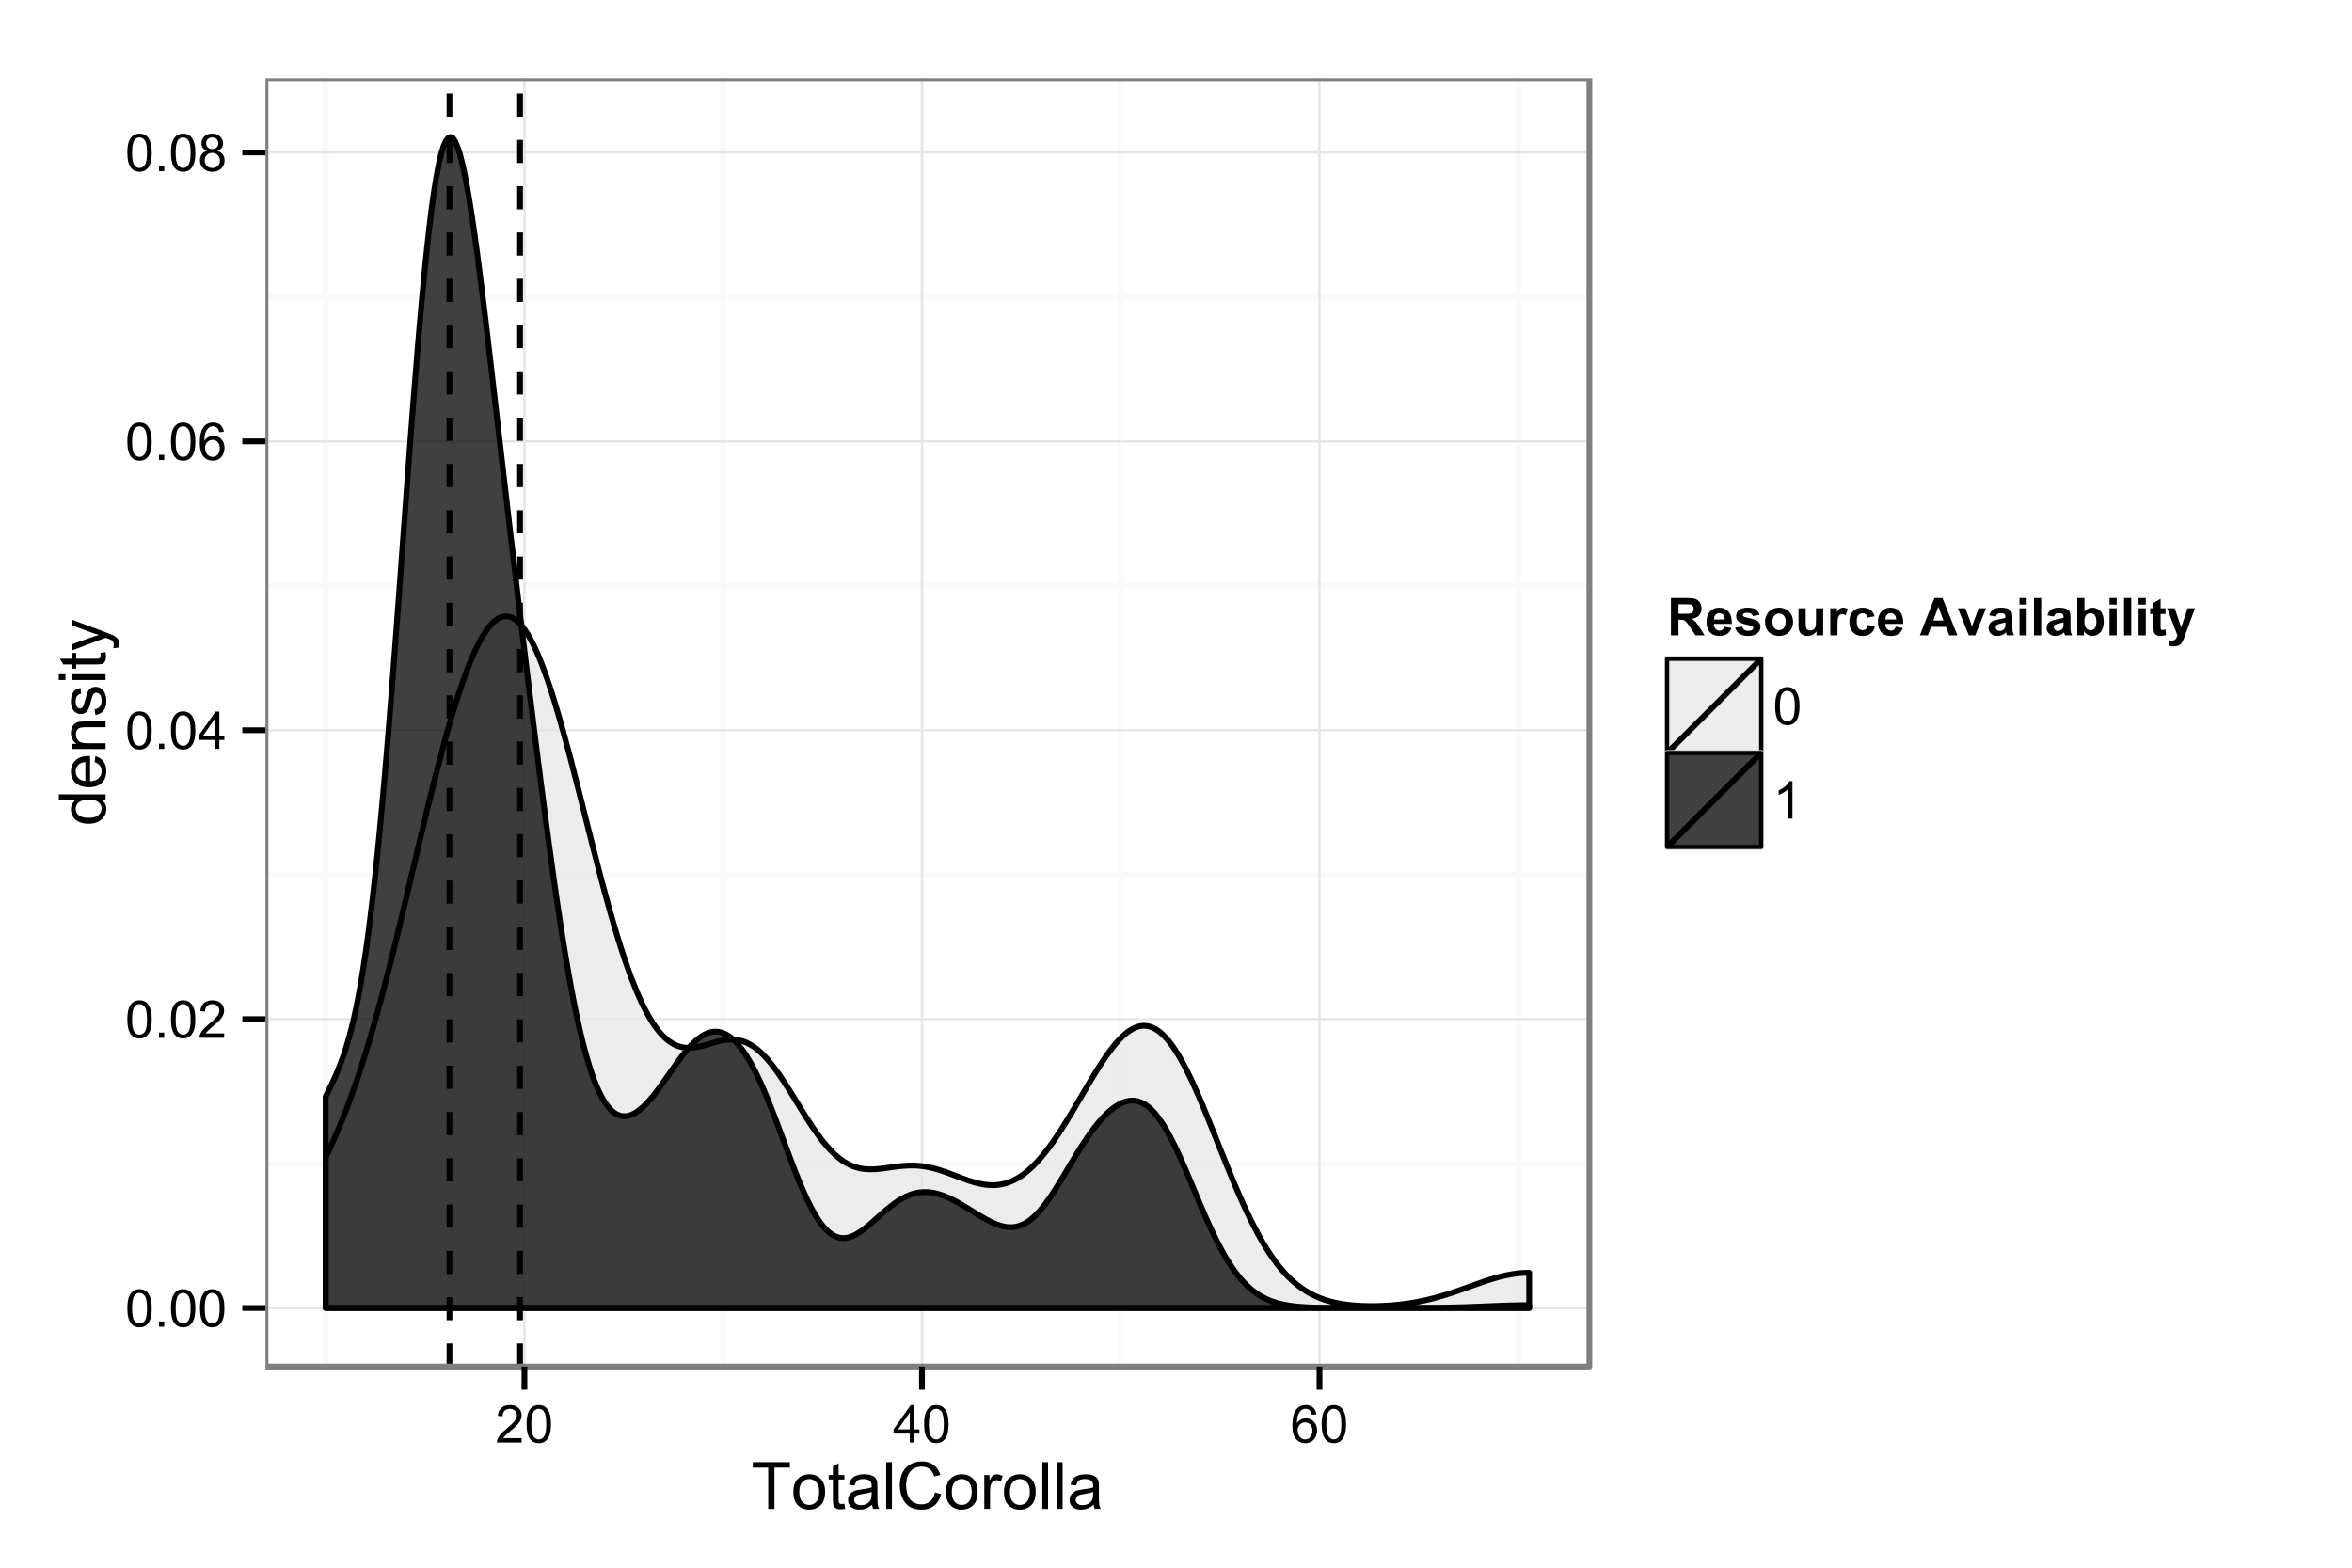 <?xml version="1.0" encoding="UTF-8"?>
<svg xmlns="http://www.w3.org/2000/svg" xmlns:xlink="http://www.w3.org/1999/xlink" width="432pt" height="288pt" viewBox="0 0 432 288" version="1.1">
<defs>
<g>
<symbol overflow="visible" id="glyph0-0">
<path style="stroke:none;" d="M 0.398 -3.391 C 0.398 -4.199 0.48 -4.852 0.648 -5.352 C 0.812 -5.844 1.062 -6.227 1.395 -6.496 C 1.723 -6.762 2.137 -6.895 2.641 -6.898 C 3.004 -6.895 3.328 -6.82 3.609 -6.676 C 3.887 -6.523 4.113 -6.312 4.297 -6.035 C 4.477 -5.754 4.621 -5.41 4.723 -5.012 C 4.824 -4.605 4.875 -4.066 4.879 -3.391 C 4.875 -2.582 4.793 -1.93 4.629 -1.438 C 4.465 -0.938 4.215 -0.555 3.887 -0.289 C 3.555 -0.016 3.141 0.117 2.641 0.117 C 1.973 0.117 1.453 -0.117 1.078 -0.594 C 0.625 -1.164 0.398 -2.098 0.398 -3.391 Z M 1.266 -3.391 C 1.266 -2.258 1.395 -1.508 1.66 -1.137 C 1.922 -0.762 2.25 -0.574 2.641 -0.578 C 3.023 -0.574 3.348 -0.762 3.613 -1.141 C 3.875 -1.512 4.008 -2.262 4.012 -3.391 C 4.008 -4.52 3.875 -5.27 3.613 -5.645 C 3.348 -6.012 3.02 -6.199 2.629 -6.203 C 2.238 -6.199 1.93 -6.035 1.703 -5.711 C 1.41 -5.289 1.266 -4.516 1.266 -3.391 Z M 1.266 -3.391 "/>
</symbol>
<symbol overflow="visible" id="glyph0-1">
<path style="stroke:none;" d="M 0.871 0 L 0.871 -0.961 L 1.832 -0.961 L 1.832 0 Z M 0.871 0 "/>
</symbol>
<symbol overflow="visible" id="glyph0-2">
<path style="stroke:none;" d="M 4.832 -0.812 L 4.832 0 L 0.289 0 C 0.281 -0.203 0.316 -0.398 0.391 -0.586 C 0.504 -0.895 0.688 -1.199 0.945 -1.5 C 1.195 -1.797 1.562 -2.141 2.047 -2.539 C 2.789 -3.148 3.297 -3.637 3.562 -3.996 C 3.824 -4.352 3.953 -4.688 3.957 -5.012 C 3.953 -5.34 3.836 -5.621 3.598 -5.855 C 3.355 -6.082 3.043 -6.199 2.664 -6.203 C 2.254 -6.199 1.93 -6.078 1.688 -5.836 C 1.441 -5.59 1.316 -5.25 1.316 -4.824 L 0.449 -4.914 C 0.508 -5.559 0.73 -6.051 1.121 -6.391 C 1.504 -6.727 2.023 -6.895 2.68 -6.898 C 3.336 -6.895 3.859 -6.715 4.246 -6.352 C 4.629 -5.984 4.82 -5.531 4.824 -4.992 C 4.82 -4.715 4.766 -4.441 4.652 -4.18 C 4.539 -3.91 4.352 -3.633 4.094 -3.34 C 3.832 -3.047 3.398 -2.645 2.793 -2.133 C 2.285 -1.707 1.961 -1.418 1.816 -1.266 C 1.672 -1.113 1.551 -0.961 1.461 -0.812 Z M 4.832 -0.812 "/>
</symbol>
<symbol overflow="visible" id="glyph0-3">
<path style="stroke:none;" d="M 3.102 0 L 3.102 -1.645 L 0.121 -1.645 L 0.121 -2.418 L 3.258 -6.871 L 3.945 -6.871 L 3.945 -2.418 L 4.875 -2.418 L 4.875 -1.645 L 3.945 -1.645 L 3.945 0 Z M 3.102 -2.418 L 3.102 -5.516 L 0.953 -2.418 Z M 3.102 -2.418 "/>
</symbol>
<symbol overflow="visible" id="glyph0-4">
<path style="stroke:none;" d="M 4.777 -5.188 L 3.938 -5.125 C 3.859 -5.453 3.75 -5.691 3.617 -5.844 C 3.387 -6.082 3.105 -6.203 2.773 -6.207 C 2.5 -6.203 2.266 -6.129 2.066 -5.98 C 1.797 -5.785 1.586 -5.504 1.438 -5.133 C 1.281 -4.758 1.203 -4.227 1.199 -3.543 C 1.398 -3.852 1.648 -4.082 1.945 -4.23 C 2.238 -4.379 2.543 -4.453 2.867 -4.457 C 3.426 -4.453 3.906 -4.246 4.305 -3.836 C 4.699 -3.418 4.898 -2.883 4.898 -2.23 C 4.898 -1.797 4.805 -1.395 4.617 -1.027 C 4.43 -0.652 4.172 -0.371 3.852 -0.176 C 3.523 0.02 3.156 0.117 2.746 0.117 C 2.039 0.117 1.465 -0.141 1.023 -0.656 C 0.578 -1.172 0.355 -2.023 0.359 -3.215 C 0.355 -4.539 0.602 -5.504 1.098 -6.113 C 1.52 -6.633 2.098 -6.895 2.828 -6.898 C 3.363 -6.895 3.805 -6.746 4.152 -6.445 C 4.496 -6.141 4.703 -5.719 4.777 -5.188 Z M 1.332 -2.227 C 1.328 -1.934 1.391 -1.652 1.516 -1.391 C 1.637 -1.121 1.809 -0.922 2.035 -0.785 C 2.254 -0.645 2.488 -0.574 2.734 -0.578 C 3.086 -0.574 3.391 -0.719 3.648 -1.008 C 3.902 -1.293 4.031 -1.684 4.035 -2.18 C 4.031 -2.652 3.906 -3.023 3.656 -3.301 C 3.402 -3.57 3.082 -3.707 2.699 -3.711 C 2.316 -3.707 1.992 -3.57 1.73 -3.301 C 1.461 -3.023 1.328 -2.668 1.332 -2.227 Z M 1.332 -2.227 "/>
</symbol>
<symbol overflow="visible" id="glyph0-5">
<path style="stroke:none;" d="M 1.695 -3.727 C 1.344 -3.852 1.086 -4.031 0.918 -4.273 C 0.746 -4.508 0.66 -4.793 0.664 -5.129 C 0.66 -5.625 0.84 -6.047 1.203 -6.387 C 1.559 -6.727 2.039 -6.895 2.641 -6.898 C 3.238 -6.895 3.719 -6.723 4.086 -6.375 C 4.449 -6.027 4.633 -5.602 4.637 -5.105 C 4.633 -4.781 4.551 -4.504 4.383 -4.27 C 4.215 -4.031 3.961 -3.852 3.625 -3.727 C 4.043 -3.586 4.363 -3.363 4.586 -3.059 C 4.805 -2.754 4.914 -2.387 4.918 -1.965 C 4.914 -1.371 4.707 -0.879 4.293 -0.48 C 3.875 -0.082 3.328 0.117 2.652 0.117 C 1.973 0.117 1.426 -0.082 1.012 -0.484 C 0.594 -0.883 0.387 -1.383 0.391 -1.988 C 0.387 -2.43 0.5 -2.805 0.73 -3.109 C 0.953 -3.41 1.273 -3.617 1.695 -3.727 Z M 1.527 -5.156 C 1.523 -4.828 1.629 -4.562 1.84 -4.359 C 2.051 -4.152 2.32 -4.047 2.656 -4.051 C 2.977 -4.047 3.246 -4.148 3.457 -4.355 C 3.664 -4.559 3.766 -4.812 3.77 -5.109 C 3.766 -5.418 3.66 -5.676 3.445 -5.891 C 3.23 -6.098 2.965 -6.203 2.648 -6.207 C 2.324 -6.203 2.055 -6.102 1.844 -5.895 C 1.629 -5.688 1.523 -5.441 1.527 -5.156 Z M 1.258 -1.984 C 1.254 -1.738 1.309 -1.504 1.426 -1.281 C 1.535 -1.055 1.707 -0.883 1.934 -0.762 C 2.16 -0.637 2.402 -0.574 2.664 -0.578 C 3.062 -0.574 3.395 -0.703 3.66 -0.965 C 3.922 -1.223 4.055 -1.551 4.055 -1.953 C 4.055 -2.355 3.918 -2.691 3.648 -2.961 C 3.375 -3.223 3.035 -3.355 2.633 -3.359 C 2.234 -3.355 1.906 -3.227 1.648 -2.965 C 1.383 -2.703 1.254 -2.375 1.258 -1.984 Z M 1.258 -1.984 "/>
</symbol>
<symbol overflow="visible" id="glyph0-6">
<path style="stroke:none;" d="M 3.578 0 L 2.734 0 L 2.734 -5.375 C 2.527 -5.18 2.262 -4.988 1.934 -4.793 C 1.602 -4.598 1.305 -4.453 1.047 -4.359 L 1.047 -5.176 C 1.516 -5.395 1.926 -5.664 2.281 -5.98 C 2.633 -6.293 2.883 -6.598 3.031 -6.898 L 3.578 -6.898 Z M 3.578 0 "/>
</symbol>
<symbol overflow="visible" id="glyph1-0">
<path style="stroke:none;" d="M 3.109 0 L 3.109 -7.578 L 0.281 -7.578 L 0.281 -8.59 L 7.09 -8.59 L 7.09 -7.578 L 4.25 -7.578 L 4.25 0 Z M 3.109 0 "/>
</symbol>
<symbol overflow="visible" id="glyph1-1">
<path style="stroke:none;" d="M 0.398 -3.109 C 0.398 -4.262 0.719 -5.117 1.359 -5.672 C 1.895 -6.133 2.547 -6.363 3.316 -6.363 C 4.172 -6.363 4.871 -6.082 5.414 -5.52 C 5.953 -4.957 6.223 -4.184 6.227 -3.199 C 6.223 -2.398 6.102 -1.766 5.867 -1.309 C 5.625 -0.848 5.277 -0.492 4.82 -0.238 C 4.359 0.016 3.859 0.141 3.316 0.141 C 2.441 0.141 1.734 -0.137 1.203 -0.695 C 0.664 -1.254 0.398 -2.059 0.398 -3.109 Z M 1.484 -3.109 C 1.48 -2.309 1.656 -1.711 2.004 -1.32 C 2.348 -0.922 2.785 -0.727 3.316 -0.727 C 3.84 -0.727 4.273 -0.926 4.621 -1.324 C 4.969 -1.723 5.145 -2.328 5.145 -3.148 C 5.145 -3.914 4.969 -4.496 4.617 -4.895 C 4.266 -5.289 3.832 -5.488 3.316 -5.492 C 2.785 -5.488 2.348 -5.293 2.004 -4.898 C 1.656 -4.5 1.48 -3.902 1.484 -3.109 Z M 1.484 -3.109 "/>
</symbol>
<symbol overflow="visible" id="glyph1-2">
<path style="stroke:none;" d="M 3.094 -0.945 L 3.246 -0.012 C 2.949 0.051 2.684 0.082 2.449 0.082 C 2.066 0.082 1.77 0.023 1.559 -0.098 C 1.348 -0.219 1.199 -0.379 1.113 -0.578 C 1.027 -0.773 0.984 -1.188 0.984 -1.82 L 0.984 -5.402 L 0.211 -5.402 L 0.211 -6.223 L 0.984 -6.223 L 0.984 -7.766 L 2.031 -8.398 L 2.031 -6.223 L 3.094 -6.223 L 3.094 -5.402 L 2.031 -5.402 L 2.031 -1.766 C 2.027 -1.461 2.047 -1.27 2.086 -1.184 C 2.125 -1.098 2.184 -1.027 2.27 -0.977 C 2.352 -0.926 2.473 -0.902 2.633 -0.902 C 2.742 -0.902 2.898 -0.914 3.094 -0.945 Z M 3.094 -0.945 "/>
</symbol>
<symbol overflow="visible" id="glyph1-3">
<path style="stroke:none;" d="M 4.852 -0.766 C 4.461 -0.434 4.082 -0.199 3.723 -0.062 C 3.355 0.074 2.969 0.141 2.562 0.141 C 1.875 0.141 1.352 -0.023 0.984 -0.359 C 0.617 -0.688 0.434 -1.117 0.434 -1.641 C 0.434 -1.945 0.5 -2.223 0.641 -2.473 C 0.777 -2.723 0.961 -2.926 1.188 -3.082 C 1.41 -3.234 1.664 -3.348 1.945 -3.43 C 2.152 -3.477 2.465 -3.531 2.883 -3.586 C 3.734 -3.688 4.359 -3.809 4.766 -3.949 C 4.766 -4.09 4.77 -4.18 4.77 -4.227 C 4.77 -4.648 4.668 -4.953 4.469 -5.133 C 4.199 -5.371 3.801 -5.488 3.27 -5.492 C 2.77 -5.488 2.402 -5.402 2.168 -5.23 C 1.934 -5.055 1.758 -4.746 1.648 -4.305 L 0.617 -4.445 C 0.707 -4.887 0.863 -5.242 1.078 -5.516 C 1.289 -5.781 1.598 -5.992 2.008 -6.141 C 2.41 -6.289 2.883 -6.363 3.422 -6.363 C 3.953 -6.363 4.383 -6.301 4.715 -6.176 C 5.047 -6.051 5.293 -5.891 5.449 -5.703 C 5.605 -5.512 5.715 -5.273 5.777 -4.984 C 5.809 -4.805 5.824 -4.48 5.828 -4.016 L 5.828 -2.609 C 5.824 -1.625 5.848 -1.004 5.895 -0.746 C 5.941 -0.484 6.031 -0.238 6.164 0 L 5.062 0 C 4.953 -0.219 4.883 -0.473 4.852 -0.766 Z M 4.766 -3.125 C 4.375 -2.965 3.801 -2.832 3.039 -2.727 C 2.605 -2.66 2.301 -2.59 2.121 -2.516 C 1.941 -2.434 1.801 -2.32 1.703 -2.172 C 1.605 -2.02 1.559 -1.852 1.559 -1.672 C 1.559 -1.387 1.664 -1.152 1.875 -0.969 C 2.086 -0.777 2.398 -0.684 2.812 -0.688 C 3.219 -0.684 3.578 -0.773 3.895 -0.953 C 4.211 -1.129 4.445 -1.371 4.594 -1.68 C 4.707 -1.918 4.762 -2.27 4.766 -2.734 Z M 4.766 -3.125 "/>
</symbol>
<symbol overflow="visible" id="glyph1-4">
<path style="stroke:none;" d="M 0.766 0 L 0.766 -8.59 L 1.82 -8.59 L 1.82 0 Z M 0.766 0 "/>
</symbol>
<symbol overflow="visible" id="glyph1-5">
<path style="stroke:none;" d="M 7.055 -3.012 L 8.191 -2.727 C 7.953 -1.789 7.523 -1.078 6.906 -0.586 C 6.285 -0.098 5.527 0.145 4.633 0.148 C 3.707 0.145 2.953 -0.039 2.375 -0.418 C 1.793 -0.793 1.352 -1.34 1.051 -2.055 C 0.746 -2.77 0.598 -3.539 0.598 -4.359 C 0.598 -5.254 0.766 -6.031 1.109 -6.699 C 1.449 -7.363 1.938 -7.871 2.57 -8.215 C 3.199 -8.559 3.895 -8.73 4.652 -8.734 C 5.512 -8.73 6.234 -8.512 6.82 -8.078 C 7.406 -7.637 7.812 -7.023 8.047 -6.234 L 6.926 -5.969 C 6.723 -6.59 6.434 -7.047 6.059 -7.336 C 5.68 -7.621 5.203 -7.762 4.629 -7.766 C 3.969 -7.762 3.414 -7.605 2.973 -7.289 C 2.527 -6.969 2.219 -6.543 2.039 -6.012 C 1.859 -5.48 1.77 -4.93 1.77 -4.367 C 1.77 -3.633 1.875 -2.996 2.086 -2.449 C 2.297 -1.902 2.629 -1.496 3.082 -1.23 C 3.531 -0.961 4.016 -0.824 4.539 -0.828 C 5.176 -0.824 5.715 -1.008 6.156 -1.379 C 6.598 -1.742 6.898 -2.289 7.055 -3.012 Z M 7.055 -3.012 "/>
</symbol>
<symbol overflow="visible" id="glyph1-6">
<path style="stroke:none;" d="M 0.781 0 L 0.781 -6.223 L 1.727 -6.223 L 1.727 -5.281 C 1.969 -5.719 2.191 -6.012 2.398 -6.152 C 2.602 -6.293 2.828 -6.363 3.078 -6.363 C 3.43 -6.363 3.793 -6.25 4.16 -6.023 L 3.797 -5.047 C 3.539 -5.195 3.281 -5.273 3.023 -5.273 C 2.793 -5.273 2.586 -5.203 2.402 -5.066 C 2.215 -4.926 2.082 -4.734 2.008 -4.488 C 1.891 -4.113 1.832 -3.703 1.836 -3.258 L 1.836 0 Z M 0.781 0 "/>
</symbol>
<symbol overflow="visible" id="glyph2-0">
<path style="stroke:none;" d="M 0 -4.828 L -0.785 -4.828 C -0.168 -4.43 0.141 -3.848 0.141 -3.086 C 0.141 -2.59 0.004 -2.133 -0.27 -1.719 C -0.543 -1.297 -0.922 -0.977 -1.414 -0.75 C -1.898 -0.523 -2.465 -0.41 -3.105 -0.41 C -3.727 -0.41 -4.289 -0.512 -4.797 -0.719 C -5.301 -0.926 -5.688 -1.238 -5.957 -1.652 C -6.227 -2.066 -6.363 -2.527 -6.363 -3.043 C -6.363 -3.414 -6.281 -3.75 -6.125 -4.043 C -5.965 -4.336 -5.762 -4.574 -5.508 -4.758 L -8.59 -4.758 L -8.59 -5.809 L 0 -5.805 Z M -3.105 -1.496 C -2.309 -1.492 -1.711 -1.66 -1.316 -1.996 C -0.922 -2.328 -0.727 -2.727 -0.727 -3.188 C -0.727 -3.648 -0.914 -4.039 -1.289 -4.359 C -1.664 -4.68 -2.238 -4.84 -3.016 -4.844 C -3.867 -4.84 -4.492 -4.676 -4.895 -4.352 C -5.289 -4.023 -5.488 -3.621 -5.492 -3.141 C -5.488 -2.672 -5.297 -2.277 -4.918 -1.965 C -4.531 -1.648 -3.93 -1.492 -3.105 -1.496 Z M -3.105 -1.496 "/>
</symbol>
<symbol overflow="visible" id="glyph2-1">
<path style="stroke:none;" d="M -2.004 -5.051 L -1.867 -6.141 C -1.23 -5.969 -0.738 -5.648 -0.387 -5.184 C -0.035 -4.719 0.141 -4.125 0.141 -3.406 C 0.141 -2.492 -0.137 -1.77 -0.699 -1.238 C -1.254 -0.703 -2.043 -0.438 -3.059 -0.441 C -4.105 -0.438 -4.918 -0.707 -5.496 -1.25 C -6.074 -1.785 -6.363 -2.484 -6.363 -3.348 C -6.363 -4.176 -6.078 -4.855 -5.512 -5.383 C -4.945 -5.91 -4.148 -6.176 -3.121 -6.176 C -3.055 -6.176 -2.961 -6.172 -2.84 -6.172 L -2.844 -1.531 C -2.156 -1.566 -1.633 -1.762 -1.27 -2.109 C -0.906 -2.457 -0.727 -2.891 -0.727 -3.41 C -0.727 -3.797 -0.828 -4.125 -1.031 -4.402 C -1.234 -4.672 -1.559 -4.891 -2.004 -5.051 Z M -3.711 -1.59 L -3.707 -5.062 C -4.227 -5.016 -4.621 -4.883 -4.887 -4.664 C -5.293 -4.328 -5.496 -3.891 -5.496 -3.359 C -5.496 -2.871 -5.332 -2.465 -5.008 -2.137 C -4.684 -1.805 -4.25 -1.621 -3.711 -1.59 Z M -3.711 -1.59 "/>
</symbol>
<symbol overflow="visible" id="glyph2-2">
<path style="stroke:none;" d="M 0 -0.789 L -6.223 -0.793 L -6.223 -1.742 L -5.336 -1.742 C -6.02 -2.195 -6.363 -2.855 -6.363 -3.723 C -6.363 -4.09 -6.293 -4.434 -6.16 -4.754 C -6.023 -5.066 -5.848 -5.305 -5.633 -5.461 C -5.41 -5.617 -5.152 -5.727 -4.852 -5.789 C -4.656 -5.828 -4.312 -5.848 -3.824 -5.848 L 0 -5.848 L 0 -4.793 L -3.785 -4.793 C -4.215 -4.793 -4.535 -4.75 -4.75 -4.668 C -4.961 -4.586 -5.129 -4.441 -5.258 -4.234 C -5.383 -4.023 -5.449 -3.777 -5.449 -3.5 C -5.449 -3.047 -5.305 -2.66 -5.02 -2.336 C -4.734 -2.008 -4.195 -1.844 -3.398 -1.848 L 0 -1.844 Z M 0 -0.789 "/>
</symbol>
<symbol overflow="visible" id="glyph2-3">
<path style="stroke:none;" d="M -1.859 -0.371 L -2.023 -1.414 C -1.602 -1.469 -1.281 -1.633 -1.059 -1.902 C -0.836 -2.168 -0.727 -2.543 -0.727 -3.023 C -0.727 -3.508 -0.824 -3.867 -1.02 -4.102 C -1.215 -4.336 -1.445 -4.453 -1.715 -4.453 C -1.953 -4.453 -2.141 -4.348 -2.277 -4.141 C -2.367 -3.996 -2.488 -3.637 -2.637 -3.062 C -2.832 -2.289 -3 -1.754 -3.145 -1.457 C -3.285 -1.156 -3.48 -0.93 -3.734 -0.777 C -3.984 -0.621 -4.266 -0.543 -4.57 -0.547 C -4.844 -0.543 -5.098 -0.605 -5.34 -0.734 C -5.574 -0.859 -5.773 -1.035 -5.93 -1.254 C -6.047 -1.418 -6.148 -1.641 -6.234 -1.926 C -6.32 -2.207 -6.363 -2.512 -6.363 -2.836 C -6.363 -3.324 -6.293 -3.75 -6.152 -4.121 C -6.012 -4.488 -5.82 -4.762 -5.578 -4.938 C -5.336 -5.113 -5.016 -5.234 -4.617 -5.305 L -4.477 -4.273 C -4.797 -4.223 -5.047 -4.086 -5.227 -3.863 C -5.406 -3.637 -5.496 -3.32 -5.496 -2.914 C -5.496 -2.426 -5.414 -2.082 -5.254 -1.875 C -5.094 -1.668 -4.906 -1.562 -4.695 -1.566 C -4.555 -1.562 -4.434 -1.605 -4.324 -1.695 C -4.211 -1.777 -4.117 -1.914 -4.043 -2.098 C -4.004 -2.203 -3.914 -2.512 -3.773 -3.031 C -3.57 -3.773 -3.406 -4.293 -3.281 -4.59 C -3.156 -4.879 -2.973 -5.113 -2.73 -5.285 C -2.488 -5.453 -2.188 -5.535 -1.828 -5.539 C -1.477 -5.535 -1.145 -5.434 -0.832 -5.23 C -0.52 -5.023 -0.277 -4.727 -0.113 -4.34 C 0.059 -3.953 0.141 -3.516 0.141 -3.031 C 0.141 -2.219 -0.027 -1.602 -0.363 -1.18 C -0.699 -0.754 -1.195 -0.484 -1.859 -0.371 Z M -1.859 -0.371 "/>
</symbol>
<symbol overflow="visible" id="glyph2-4">
<path style="stroke:none;" d="M -7.375 -0.797 L -8.59 -0.797 L -8.59 -1.852 L -7.375 -1.852 Z M 0 -0.797 L -6.223 -0.797 L -6.223 -1.852 L 0 -1.852 Z M 0 -0.797 "/>
</symbol>
<symbol overflow="visible" id="glyph2-5">
<path style="stroke:none;" d="M -0.941 -3.094 L -0.012 -3.246 C 0.051 -2.949 0.082 -2.684 0.082 -2.449 C 0.082 -2.066 0.023 -1.77 -0.098 -1.559 C -0.219 -1.348 -0.379 -1.199 -0.574 -1.113 C -0.77 -1.027 -1.184 -0.984 -1.82 -0.984 L -5.402 -0.984 L -5.402 -0.211 L -6.223 -0.211 L -6.223 -0.984 L -7.766 -0.984 L -8.398 -2.035 L -6.223 -2.035 L -6.223 -3.094 L -5.402 -3.094 L -5.402 -2.035 L -1.762 -2.031 C -1.461 -2.027 -1.27 -2.047 -1.184 -2.086 C -1.098 -2.125 -1.027 -2.184 -0.977 -2.27 C -0.926 -2.352 -0.902 -2.473 -0.902 -2.633 C -0.902 -2.742 -0.914 -2.898 -0.941 -3.094 Z M -0.941 -3.094 "/>
</symbol>
<symbol overflow="visible" id="glyph2-6">
<path style="stroke:none;" d="M 2.398 -0.742 L 1.406 -0.625 C 1.469 -0.855 1.5 -1.059 1.5 -1.23 C 1.5 -1.465 1.461 -1.652 1.383 -1.793 C 1.305 -1.934 1.195 -2.047 1.055 -2.141 C 0.949 -2.203 0.688 -2.312 0.27 -2.461 C 0.211 -2.48 0.125 -2.512 0.012 -2.555 L -6.223 -0.195 L -6.223 -1.332 L -2.617 -2.625 C -2.16 -2.789 -1.68 -2.938 -1.176 -3.078 C -1.656 -3.195 -2.129 -3.34 -2.594 -3.508 L -6.223 -4.84 L -6.223 -5.895 L 0.105 -3.527 C 0.789 -3.273 1.258 -3.074 1.52 -2.938 C 1.863 -2.746 2.117 -2.531 2.281 -2.289 C 2.438 -2.043 2.52 -1.754 2.523 -1.422 C 2.52 -1.215 2.477 -0.988 2.398 -0.742 Z M 2.398 -0.742 "/>
</symbol>
<symbol overflow="visible" id="glyph3-0">
<path style="stroke:none;" d="M 0.703 0 L 0.703 -6.871 L 3.625 -6.871 C 4.355 -6.867 4.887 -6.805 5.223 -6.684 C 5.551 -6.559 5.82 -6.34 6.023 -6.027 C 6.223 -5.711 6.32 -5.352 6.324 -4.945 C 6.32 -4.43 6.168 -4.004 5.867 -3.668 C 5.562 -3.332 5.109 -3.117 4.508 -3.031 C 4.805 -2.852 5.055 -2.66 5.254 -2.453 C 5.445 -2.242 5.707 -1.871 6.043 -1.34 L 6.883 0 L 5.223 0 L 4.219 -1.496 C 3.859 -2.027 3.613 -2.363 3.484 -2.504 C 3.352 -2.641 3.215 -2.738 3.07 -2.789 C 2.922 -2.84 2.688 -2.863 2.371 -2.867 L 2.09 -2.867 L 2.09 0 Z M 2.09 -3.965 L 3.117 -3.965 C 3.781 -3.961 4.195 -3.988 4.363 -4.047 C 4.527 -4.102 4.656 -4.199 4.754 -4.34 C 4.844 -4.477 4.891 -4.648 4.895 -4.855 C 4.891 -5.086 4.828 -5.273 4.707 -5.414 C 4.582 -5.555 4.41 -5.645 4.188 -5.688 C 4.07 -5.699 3.73 -5.707 3.172 -5.711 L 2.09 -5.711 Z M 2.09 -3.965 "/>
</symbol>
<symbol overflow="visible" id="glyph3-1">
<path style="stroke:none;" d="M 3.57 -1.586 L 4.883 -1.363 C 4.711 -0.879 4.445 -0.512 4.086 -0.262 C 3.719 -0.012 3.266 0.109 2.719 0.113 C 1.852 0.109 1.211 -0.168 0.797 -0.734 C 0.469 -1.184 0.305 -1.758 0.305 -2.453 C 0.305 -3.273 0.52 -3.918 0.949 -4.387 C 1.379 -4.852 1.922 -5.086 2.586 -5.09 C 3.324 -5.086 3.91 -4.84 4.34 -4.355 C 4.766 -3.863 4.969 -3.117 4.953 -2.109 L 1.656 -2.109 C 1.66 -1.719 1.766 -1.414 1.973 -1.195 C 2.172 -0.977 2.426 -0.867 2.734 -0.871 C 2.938 -0.867 3.109 -0.922 3.254 -1.039 C 3.391 -1.148 3.496 -1.332 3.57 -1.586 Z M 3.648 -2.914 C 3.637 -3.293 3.539 -3.586 3.352 -3.785 C 3.164 -3.98 2.934 -4.078 2.668 -4.082 C 2.375 -4.078 2.137 -3.973 1.953 -3.77 C 1.762 -3.555 1.672 -3.27 1.68 -2.914 Z M 3.648 -2.914 "/>
</symbol>
<symbol overflow="visible" id="glyph3-2">
<path style="stroke:none;" d="M 0.227 -1.422 L 1.547 -1.621 C 1.602 -1.363 1.715 -1.168 1.891 -1.039 C 2.059 -0.902 2.297 -0.836 2.609 -0.84 C 2.945 -0.836 3.203 -0.898 3.379 -1.027 C 3.492 -1.109 3.551 -1.227 3.555 -1.379 C 3.551 -1.473 3.52 -1.555 3.461 -1.625 C 3.391 -1.684 3.242 -1.742 3.02 -1.801 C 1.953 -2.031 1.281 -2.246 1 -2.441 C 0.602 -2.707 0.402 -3.082 0.406 -3.562 C 0.402 -3.992 0.574 -4.352 0.918 -4.648 C 1.258 -4.938 1.785 -5.086 2.504 -5.09 C 3.18 -5.086 3.688 -4.977 4.02 -4.758 C 4.352 -4.535 4.578 -4.207 4.707 -3.773 L 3.465 -3.543 C 3.406 -3.734 3.305 -3.883 3.16 -3.988 C 3.008 -4.09 2.797 -4.141 2.527 -4.145 C 2.176 -4.141 1.93 -4.094 1.781 -4 C 1.68 -3.926 1.629 -3.836 1.633 -3.73 C 1.629 -3.633 1.672 -3.555 1.762 -3.492 C 1.879 -3.402 2.289 -3.277 2.992 -3.121 C 3.691 -2.961 4.18 -2.766 4.461 -2.535 C 4.734 -2.297 4.875 -1.969 4.875 -1.555 C 4.875 -1.094 4.684 -0.703 4.301 -0.379 C 3.918 -0.051 3.352 0.109 2.609 0.113 C 1.93 0.109 1.395 -0.023 1 -0.297 C 0.602 -0.57 0.344 -0.945 0.227 -1.422 Z M 0.227 -1.422 "/>
</symbol>
<symbol overflow="visible" id="glyph3-3">
<path style="stroke:none;" d="M 0.383 -2.559 C 0.379 -2.992 0.488 -3.414 0.707 -3.828 C 0.922 -4.234 1.227 -4.547 1.625 -4.766 C 2.016 -4.977 2.457 -5.086 2.949 -5.09 C 3.699 -5.086 4.316 -4.84 4.801 -4.355 C 5.277 -3.863 5.52 -3.246 5.523 -2.504 C 5.52 -1.746 5.277 -1.121 4.793 -0.629 C 4.305 -0.133 3.691 0.109 2.957 0.113 C 2.5 0.109 2.066 0.012 1.652 -0.195 C 1.238 -0.398 0.922 -0.703 0.707 -1.105 C 0.488 -1.5 0.379 -1.984 0.383 -2.559 Z M 1.734 -2.488 C 1.734 -1.992 1.852 -1.613 2.086 -1.355 C 2.32 -1.09 2.609 -0.961 2.953 -0.961 C 3.297 -0.961 3.582 -1.09 3.816 -1.355 C 4.047 -1.613 4.164 -1.996 4.168 -2.5 C 4.164 -2.984 4.047 -3.359 3.816 -3.621 C 3.582 -3.883 3.297 -4.012 2.953 -4.016 C 2.609 -4.012 2.32 -3.883 2.086 -3.621 C 1.852 -3.359 1.734 -2.98 1.734 -2.488 Z M 1.734 -2.488 "/>
</symbol>
<symbol overflow="visible" id="glyph3-4">
<path style="stroke:none;" d="M 3.965 0 L 3.965 -0.746 C 3.781 -0.477 3.543 -0.27 3.25 -0.117 C 2.953 0.035 2.641 0.109 2.316 0.113 C 1.977 0.109 1.676 0.039 1.414 -0.105 C 1.145 -0.254 0.953 -0.461 0.836 -0.727 C 0.715 -0.992 0.656 -1.359 0.66 -1.828 L 0.66 -4.977 L 1.977 -4.977 L 1.977 -2.691 C 1.973 -1.988 2 -1.559 2.051 -1.402 C 2.098 -1.242 2.184 -1.117 2.316 -1.027 C 2.441 -0.934 2.605 -0.891 2.805 -0.891 C 3.027 -0.891 3.227 -0.949 3.406 -1.074 C 3.582 -1.195 3.707 -1.352 3.773 -1.535 C 3.836 -1.715 3.867 -2.16 3.871 -2.879 L 3.871 -4.977 L 5.188 -4.977 L 5.188 0 Z M 3.965 0 "/>
</symbol>
<symbol overflow="visible" id="glyph3-5">
<path style="stroke:none;" d="M 1.949 0 L 0.633 0 L 0.633 -4.977 L 1.855 -4.977 L 1.855 -4.27 C 2.062 -4.602 2.25 -4.82 2.422 -4.93 C 2.586 -5.031 2.777 -5.086 2.992 -5.09 C 3.289 -5.086 3.578 -5.004 3.859 -4.844 L 3.449 -3.695 C 3.227 -3.836 3.02 -3.906 2.832 -3.91 C 2.645 -3.906 2.488 -3.855 2.363 -3.758 C 2.23 -3.652 2.129 -3.469 2.059 -3.207 C 1.98 -2.938 1.945 -2.383 1.949 -1.539 Z M 1.949 0 "/>
</symbol>
<symbol overflow="visible" id="glyph3-6">
<path style="stroke:none;" d="M 5.031 -3.508 L 3.73 -3.273 C 3.684 -3.527 3.586 -3.723 3.434 -3.855 C 3.277 -3.988 3.074 -4.055 2.832 -4.055 C 2.5 -4.055 2.238 -3.941 2.047 -3.715 C 1.848 -3.488 1.75 -3.109 1.754 -2.578 C 1.75 -1.984 1.852 -1.566 2.051 -1.324 C 2.246 -1.082 2.512 -0.961 2.852 -0.961 C 3.098 -0.961 3.301 -1.031 3.465 -1.172 C 3.621 -1.312 3.734 -1.555 3.801 -1.906 L 5.094 -1.688 C 4.957 -1.094 4.699 -0.645 4.32 -0.34 C 3.938 -0.039 3.43 0.109 2.789 0.113 C 2.059 0.109 1.477 -0.117 1.047 -0.574 C 0.613 -1.035 0.398 -1.672 0.398 -2.484 C 0.398 -3.305 0.613 -3.941 1.051 -4.402 C 1.48 -4.855 2.07 -5.086 2.812 -5.09 C 3.418 -5.086 3.898 -4.957 4.258 -4.699 C 4.613 -4.438 4.871 -4.039 5.031 -3.508 Z M 5.031 -3.508 "/>
</symbol>
<symbol overflow="visible" id="glyph3-7">
<path style="stroke:none;" d=""/>
</symbol>
<symbol overflow="visible" id="glyph3-8">
<path style="stroke:none;" d="M 6.895 0 L 5.387 0 L 4.785 -1.562 L 2.039 -1.562 L 1.473 0 L 0 0 L 2.676 -6.871 L 4.145 -6.871 Z M 4.34 -2.719 L 3.395 -5.27 L 2.465 -2.719 Z M 4.34 -2.719 "/>
</symbol>
<symbol overflow="visible" id="glyph3-9">
<path style="stroke:none;" d="M 2.059 0 L 0.051 -4.977 L 1.434 -4.977 L 2.371 -2.438 L 2.645 -1.59 C 2.711 -1.801 2.758 -1.945 2.781 -2.016 C 2.82 -2.156 2.867 -2.297 2.922 -2.438 L 3.867 -4.977 L 5.223 -4.977 L 3.242 0 Z M 2.059 0 "/>
</symbol>
<symbol overflow="visible" id="glyph3-10">
<path style="stroke:none;" d="M 1.672 -3.461 L 0.477 -3.676 C 0.609 -4.152 0.844 -4.508 1.172 -4.742 C 1.5 -4.969 1.984 -5.086 2.633 -5.09 C 3.219 -5.086 3.656 -5.016 3.945 -4.879 C 4.23 -4.738 4.434 -4.562 4.555 -4.352 C 4.668 -4.137 4.727 -3.742 4.73 -3.172 L 4.715 -1.637 C 4.711 -1.195 4.73 -0.875 4.777 -0.668 C 4.816 -0.457 4.898 -0.234 5.016 0 L 3.711 0 C 3.672 -0.086 3.633 -0.215 3.586 -0.391 C 3.562 -0.465 3.547 -0.516 3.539 -0.543 C 3.312 -0.32 3.07 -0.156 2.816 -0.051 C 2.559 0.059 2.285 0.109 1.996 0.113 C 1.48 0.109 1.078 -0.027 0.785 -0.305 C 0.488 -0.582 0.34 -0.934 0.344 -1.359 C 0.34 -1.641 0.406 -1.891 0.543 -2.109 C 0.676 -2.328 0.863 -2.496 1.109 -2.617 C 1.348 -2.73 1.699 -2.832 2.156 -2.926 C 2.77 -3.035 3.195 -3.145 3.438 -3.25 L 3.438 -3.379 C 3.434 -3.629 3.371 -3.809 3.25 -3.918 C 3.121 -4.023 2.883 -4.078 2.539 -4.082 C 2.301 -4.078 2.121 -4.031 1.992 -3.941 C 1.859 -3.848 1.75 -3.688 1.672 -3.461 Z M 3.438 -2.391 C 3.266 -2.332 2.996 -2.262 2.633 -2.188 C 2.266 -2.105 2.027 -2.031 1.918 -1.961 C 1.742 -1.836 1.656 -1.68 1.66 -1.496 C 1.656 -1.309 1.727 -1.148 1.863 -1.016 C 2 -0.879 2.176 -0.812 2.391 -0.816 C 2.625 -0.812 2.852 -0.891 3.07 -1.051 C 3.227 -1.164 3.328 -1.309 3.383 -1.484 C 3.414 -1.594 3.434 -1.809 3.438 -2.129 Z M 3.438 -2.391 "/>
</symbol>
<symbol overflow="visible" id="glyph3-11">
<path style="stroke:none;" d="M 0.688 -5.652 L 0.688 -6.871 L 2.008 -6.871 L 2.008 -5.652 Z M 0.688 0 L 0.688 -4.977 L 2.008 -4.977 L 2.008 0 Z M 0.688 0 "/>
</symbol>
<symbol overflow="visible" id="glyph3-12">
<path style="stroke:none;" d="M 0.688 0 L 0.688 -6.871 L 2.008 -6.871 L 2.008 0 Z M 0.688 0 "/>
</symbol>
<symbol overflow="visible" id="glyph3-13">
<path style="stroke:none;" d="M 0.633 0 L 0.633 -6.871 L 1.949 -6.871 L 1.949 -4.398 C 2.352 -4.855 2.832 -5.086 3.395 -5.09 C 3.996 -5.086 4.5 -4.867 4.898 -4.43 C 5.293 -3.992 5.488 -3.359 5.492 -2.539 C 5.488 -1.688 5.289 -1.035 4.887 -0.574 C 4.48 -0.117 3.988 0.109 3.414 0.113 C 3.125 0.109 2.844 0.043 2.57 -0.098 C 2.293 -0.238 2.055 -0.449 1.855 -0.73 L 1.855 0 Z M 1.941 -2.598 C 1.938 -2.078 2.02 -1.699 2.184 -1.453 C 2.41 -1.102 2.715 -0.926 3.094 -0.93 C 3.383 -0.926 3.629 -1.051 3.836 -1.301 C 4.039 -1.547 4.141 -1.938 4.145 -2.477 C 4.141 -3.043 4.039 -3.453 3.832 -3.703 C 3.625 -3.953 3.359 -4.078 3.043 -4.082 C 2.723 -4.078 2.461 -3.957 2.254 -3.715 C 2.043 -3.469 1.938 -3.094 1.941 -2.598 Z M 1.941 -2.598 "/>
</symbol>
<symbol overflow="visible" id="glyph3-14">
<path style="stroke:none;" d="M 2.973 -4.977 L 2.973 -3.93 L 2.07 -3.93 L 2.07 -1.922 C 2.066 -1.516 2.078 -1.277 2.098 -1.211 C 2.113 -1.141 2.152 -1.086 2.215 -1.043 C 2.273 -1 2.348 -0.977 2.438 -0.98 C 2.559 -0.977 2.734 -1.02 2.969 -1.105 L 3.078 -0.086 C 2.77 0.047 2.426 0.109 2.039 0.113 C 1.801 0.109 1.586 0.074 1.395 -0.004 C 1.203 -0.082 1.062 -0.188 0.977 -0.316 C 0.887 -0.441 0.824 -0.609 0.793 -0.828 C 0.762 -0.977 0.75 -1.289 0.75 -1.758 L 0.75 -3.93 L 0.145 -3.93 L 0.145 -4.977 L 0.75 -4.977 L 0.75 -5.969 L 2.07 -6.734 L 2.07 -4.977 Z M 2.973 -4.977 "/>
</symbol>
<symbol overflow="visible" id="glyph3-15">
<path style="stroke:none;" d="M 0.066 -4.977 L 1.469 -4.977 L 2.656 -1.445 L 3.82 -4.977 L 5.184 -4.977 L 3.426 -0.188 L 3.113 0.68 C 2.992 0.969 2.883 1.188 2.781 1.344 C 2.676 1.492 2.555 1.617 2.422 1.715 C 2.281 1.809 2.113 1.883 1.918 1.938 C 1.715 1.988 1.492 2.016 1.246 2.02 C 0.992 2.016 0.742 1.988 0.5 1.941 L 0.383 0.91 C 0.586 0.945 0.773 0.965 0.941 0.969 C 1.246 0.965 1.473 0.875 1.621 0.699 C 1.766 0.516 1.879 0.289 1.961 0.016 Z M 0.066 -4.977 "/>
</symbol>
</g>
<clipPath id="clip1">
  <path d="M 48.762 14.398 L 292.922 14.398 L 292.922 252.051 L 48.762 252.051 Z M 48.762 14.398 "/>
</clipPath>
</defs>
<g id="surface6">
<rect x="0" y="0" width="432" height="288" style="fill:rgb(100%,100%,100%);fill-opacity:1;stroke:none;"/>
<rect x="0" y="0" width="432" height="288" style="fill:rgb(100%,100%,100%);fill-opacity:1;stroke:none;"/>
<path style="fill:none;stroke-width:1.063;stroke-linecap:round;stroke-linejoin:round;stroke:rgb(100%,100%,100%);stroke-opacity:1;stroke-miterlimit:10;" d="M 0 288 L 432 288 L 432 0 L 0 0 Z M 0 288 "/>
<g clip-path="url(#clip1)" clip-rule="nonzero">
<path style=" stroke:none;fill-rule:nonzero;fill:rgb(100%,100%,100%);fill-opacity:1;" d="M 48.762 251.051 L 291.922 251.051 L 291.922 14.398 L 48.762 14.398 Z M 48.762 251.051 "/>
<path style="fill:none;stroke-width:1.063;stroke-linecap:butt;stroke-linejoin:round;stroke:rgb(98.039%,98.039%,98.039%);stroke-opacity:1;stroke-miterlimit:10;" d="M 48.762 213.758 L 291.922 213.758 "/>
<path style="fill:none;stroke-width:1.063;stroke-linecap:butt;stroke-linejoin:round;stroke:rgb(98.039%,98.039%,98.039%);stroke-opacity:1;stroke-miterlimit:10;" d="M 48.762 160.688 L 291.922 160.688 "/>
<path style="fill:none;stroke-width:1.063;stroke-linecap:butt;stroke-linejoin:round;stroke:rgb(98.039%,98.039%,98.039%);stroke-opacity:1;stroke-miterlimit:10;" d="M 48.762 107.613 L 291.922 107.613 "/>
<path style="fill:none;stroke-width:1.063;stroke-linecap:butt;stroke-linejoin:round;stroke:rgb(98.039%,98.039%,98.039%);stroke-opacity:1;stroke-miterlimit:10;" d="M 48.762 54.543 L 291.922 54.543 "/>
<path style="fill:none;stroke-width:1.063;stroke-linecap:butt;stroke-linejoin:round;stroke:rgb(98.039%,98.039%,98.039%);stroke-opacity:1;stroke-miterlimit:10;" d="M 59.812 251.051 L 59.812 14.398 "/>
<path style="fill:none;stroke-width:1.063;stroke-linecap:butt;stroke-linejoin:round;stroke:rgb(98.039%,98.039%,98.039%);stroke-opacity:1;stroke-miterlimit:10;" d="M 132.832 251.051 L 132.832 14.398 "/>
<path style="fill:none;stroke-width:1.063;stroke-linecap:butt;stroke-linejoin:round;stroke:rgb(98.039%,98.039%,98.039%);stroke-opacity:1;stroke-miterlimit:10;" d="M 205.848 251.051 L 205.848 14.398 "/>
<path style="fill:none;stroke-width:1.063;stroke-linecap:butt;stroke-linejoin:round;stroke:rgb(98.039%,98.039%,98.039%);stroke-opacity:1;stroke-miterlimit:10;" d="M 278.867 251.051 L 278.867 14.398 "/>
<path style="fill:none;stroke-width:0.425;stroke-linecap:butt;stroke-linejoin:round;stroke:rgb(89.804%,89.804%,89.804%);stroke-opacity:1;stroke-miterlimit:10;" d="M 48.762 240.293 L 291.922 240.293 "/>
<path style="fill:none;stroke-width:0.425;stroke-linecap:butt;stroke-linejoin:round;stroke:rgb(89.804%,89.804%,89.804%);stroke-opacity:1;stroke-miterlimit:10;" d="M 48.762 187.223 L 291.922 187.223 "/>
<path style="fill:none;stroke-width:0.425;stroke-linecap:butt;stroke-linejoin:round;stroke:rgb(89.804%,89.804%,89.804%);stroke-opacity:1;stroke-miterlimit:10;" d="M 48.762 134.148 L 291.922 134.148 "/>
<path style="fill:none;stroke-width:0.425;stroke-linecap:butt;stroke-linejoin:round;stroke:rgb(89.804%,89.804%,89.804%);stroke-opacity:1;stroke-miterlimit:10;" d="M 48.762 81.078 L 291.922 81.078 "/>
<path style="fill:none;stroke-width:0.425;stroke-linecap:butt;stroke-linejoin:round;stroke:rgb(89.804%,89.804%,89.804%);stroke-opacity:1;stroke-miterlimit:10;" d="M 48.762 28.004 L 291.922 28.004 "/>
<path style="fill:none;stroke-width:0.425;stroke-linecap:butt;stroke-linejoin:round;stroke:rgb(89.804%,89.804%,89.804%);stroke-opacity:1;stroke-miterlimit:10;" d="M 96.324 251.051 L 96.324 14.398 "/>
<path style="fill:none;stroke-width:0.425;stroke-linecap:butt;stroke-linejoin:round;stroke:rgb(89.804%,89.804%,89.804%);stroke-opacity:1;stroke-miterlimit:10;" d="M 169.34 251.051 L 169.34 14.398 "/>
<path style="fill:none;stroke-width:0.425;stroke-linecap:butt;stroke-linejoin:round;stroke:rgb(89.804%,89.804%,89.804%);stroke-opacity:1;stroke-miterlimit:10;" d="M 242.355 251.051 L 242.355 14.398 "/>
<path style="fill-rule:nonzero;fill:rgb(89.804%,89.804%,89.804%);fill-opacity:0.749;stroke-width:1.063;stroke-linecap:round;stroke-linejoin:round;stroke:rgb(0%,0%,0%);stroke-opacity:1;stroke-miterlimit:10;" d="M 59.812 212.594 L 60.246 211.699 L 60.68 210.773 L 61.109 209.82 L 61.543 208.848 L 61.977 207.852 L 62.41 206.816 L 62.84 205.758 L 63.273 204.676 L 63.707 203.559 L 64.141 202.402 L 64.57 201.223 L 65.004 200.012 L 65.438 198.758 L 65.871 197.473 L 66.301 196.16 L 66.734 194.809 L 67.168 193.418 L 67.602 192 L 68.031 190.551 L 68.465 189.059 L 68.898 187.535 L 69.332 185.984 L 69.762 184.398 L 70.195 182.781 L 70.629 181.137 L 71.062 179.473 L 71.492 177.773 L 71.926 176.051 L 72.359 174.309 L 72.793 172.551 L 73.223 170.766 L 73.656 168.973 L 74.09 167.164 L 74.523 165.348 L 74.953 163.52 L 75.82 159.855 L 76.254 158.02 L 76.684 156.191 L 77.117 154.363 L 77.551 152.547 L 77.98 150.742 L 78.414 148.949 L 78.848 147.172 L 79.281 145.422 L 79.711 143.688 L 80.145 141.977 L 80.578 140.297 L 81.012 138.652 L 81.441 137.031 L 81.875 135.441 L 82.309 133.902 L 82.742 132.398 L 83.172 130.926 L 83.605 129.508 L 84.039 128.141 L 84.473 126.812 L 84.902 125.527 L 85.336 124.316 L 85.77 123.148 L 86.203 122.031 L 86.633 120.977 L 87.066 119.988 L 87.5 119.055 L 87.934 118.176 L 88.363 117.383 L 88.797 116.648 L 89.23 115.973 L 89.664 115.371 L 90.094 114.852 L 90.527 114.395 L 90.961 113.996 L 91.395 113.699 L 91.824 113.469 L 92.258 113.305 L 92.691 113.219 L 93.125 113.227 L 93.555 113.297 L 93.988 113.434 L 94.422 113.676 L 94.852 113.988 L 95.285 114.363 L 95.719 114.824 L 96.152 115.371 L 96.582 115.984 L 97.016 116.66 L 97.449 117.43 L 97.883 118.266 L 98.312 119.164 L 98.746 120.129 L 99.18 121.176 L 99.613 122.277 L 100.043 123.43 L 100.477 124.66 L 100.91 125.941 L 101.344 127.266 L 101.773 128.645 L 102.207 130.082 L 102.641 131.555 L 103.074 133.059 L 103.504 134.613 L 103.938 136.199 L 104.371 137.812 L 104.805 139.449 L 105.234 141.113 L 105.668 142.797 L 106.102 144.488 L 106.535 146.199 L 106.965 147.914 L 107.832 151.352 L 108.266 153.066 L 108.695 154.773 L 109.129 156.477 L 109.562 158.16 L 109.996 159.828 L 110.426 161.477 L 110.859 163.109 L 111.293 164.703 L 111.723 166.273 L 112.156 167.816 L 112.59 169.324 L 113.023 170.789 L 113.453 172.223 L 113.887 173.621 L 114.32 174.961 L 114.754 176.262 L 115.184 177.523 L 115.617 178.734 L 116.051 179.891 L 116.484 181 L 116.914 182.07 L 117.348 183.066 L 117.781 184.02 L 118.215 184.926 L 118.645 185.777 L 119.078 186.562 L 119.512 187.305 L 119.945 188 L 120.375 188.625 L 120.809 189.203 L 121.242 189.734 L 121.676 190.215 L 122.105 190.633 L 122.539 191.012 L 122.973 191.352 L 123.406 191.629 L 123.836 191.867 L 124.27 192.07 L 124.703 192.227 L 125.137 192.344 L 125.566 192.426 L 126 192.48 L 126.434 192.496 L 126.863 192.488 L 127.297 192.457 L 127.73 192.402 L 128.164 192.324 L 128.594 192.234 L 129.027 192.133 L 129.461 192.016 L 129.895 191.895 L 130.324 191.77 L 130.758 191.645 L 131.191 191.523 L 131.625 191.406 L 132.055 191.297 L 132.488 191.199 L 132.922 191.121 L 133.355 191.055 L 133.785 191.004 L 134.219 190.988 L 134.652 190.988 L 135.086 191.012 L 135.516 191.07 L 135.949 191.16 L 136.383 191.277 L 136.816 191.422 L 137.246 191.613 L 137.68 191.832 L 138.113 192.082 L 138.547 192.371 L 138.977 192.699 L 139.41 193.059 L 139.844 193.445 L 140.277 193.879 L 140.707 194.34 L 141.141 194.828 L 141.574 195.348 L 142.008 195.902 L 142.438 196.477 L 142.871 197.07 L 143.305 197.695 L 143.734 198.34 L 144.168 198.996 L 144.602 199.668 L 145.035 200.355 L 145.465 201.047 L 145.898 201.746 L 146.766 203.152 L 147.195 203.855 L 147.629 204.551 L 148.062 205.238 L 148.496 205.914 L 148.926 206.578 L 149.359 207.223 L 149.793 207.852 L 150.227 208.461 L 150.656 209.051 L 151.09 209.609 L 151.523 210.145 L 151.957 210.66 L 152.387 211.137 L 152.82 211.586 L 153.254 212.008 L 153.688 212.402 L 154.117 212.758 L 154.551 213.086 L 154.984 213.387 L 155.418 213.648 L 155.848 213.883 L 156.281 214.09 L 156.715 214.27 L 157.148 214.418 L 157.578 214.539 L 158.012 214.641 L 158.445 214.715 L 158.879 214.766 L 159.309 214.801 L 159.742 214.82 L 160.176 214.816 L 160.605 214.801 L 161.039 214.773 L 161.473 214.734 L 161.906 214.688 L 162.336 214.633 L 163.203 214.516 L 163.637 214.453 L 164.066 214.395 L 164.5 214.336 L 164.934 214.281 L 165.367 214.234 L 165.797 214.191 L 166.23 214.16 L 166.664 214.137 L 167.098 214.121 L 167.527 214.117 L 167.961 214.125 L 168.395 214.145 L 168.828 214.176 L 169.258 214.223 L 169.691 214.281 L 170.125 214.348 L 170.559 214.43 L 170.988 214.523 L 171.422 214.625 L 171.855 214.738 L 172.289 214.863 L 172.719 215 L 173.152 215.141 L 173.586 215.289 L 174.02 215.441 L 174.449 215.602 L 174.883 215.762 L 175.316 215.926 L 175.75 216.094 L 176.18 216.258 L 177.047 216.578 L 177.477 216.734 L 177.91 216.883 L 178.344 217.023 L 178.777 217.152 L 179.207 217.277 L 179.641 217.387 L 180.074 217.48 L 180.508 217.562 L 180.938 217.633 L 181.371 217.68 L 181.805 217.711 L 182.238 217.727 L 182.668 217.723 L 183.102 217.691 L 183.535 217.641 L 183.969 217.574 L 184.398 217.477 L 184.832 217.355 L 185.266 217.211 L 185.699 217.047 L 186.129 216.848 L 186.562 216.629 L 186.996 216.387 L 187.43 216.113 L 187.859 215.812 L 188.293 215.488 L 188.727 215.141 L 189.16 214.762 L 189.59 214.359 L 190.023 213.934 L 190.457 213.48 L 190.891 213 L 191.32 212.5 L 191.754 211.98 L 192.188 211.426 L 192.617 210.859 L 193.051 210.273 L 193.484 209.664 L 193.918 209.031 L 194.348 208.387 L 194.781 207.73 L 195.215 207.051 L 195.648 206.359 L 196.078 205.66 L 196.512 204.949 L 196.945 204.227 L 197.379 203.5 L 197.809 202.766 L 198.242 202.031 L 199.109 200.555 L 199.539 199.82 L 199.973 199.09 L 200.406 198.363 L 200.84 197.645 L 201.27 196.941 L 201.703 196.254 L 202.137 195.574 L 202.57 194.914 L 203 194.277 L 203.434 193.66 L 203.867 193.062 L 204.301 192.5 L 204.73 191.965 L 205.164 191.453 L 205.598 190.977 L 206.031 190.543 L 206.461 190.137 L 206.895 189.77 L 207.328 189.449 L 207.762 189.172 L 208.191 188.93 L 208.625 188.734 L 209.059 188.598 L 209.488 188.5 L 209.922 188.441 L 210.355 188.449 L 210.789 188.504 L 211.219 188.605 L 211.652 188.754 L 212.086 188.969 L 212.52 189.227 L 212.949 189.527 L 213.383 189.895 L 213.816 190.312 L 214.25 190.77 L 214.68 191.277 L 215.113 191.844 L 215.547 192.449 L 215.98 193.098 L 216.41 193.797 L 216.844 194.535 L 217.277 195.312 L 217.711 196.125 L 218.141 196.984 L 218.574 197.871 L 219.008 198.781 L 219.441 199.73 L 219.871 200.707 L 220.305 201.699 L 220.738 202.715 L 221.172 203.754 L 221.602 204.805 L 222.035 205.863 L 222.469 206.938 L 222.902 208.02 L 223.332 209.102 L 223.766 210.191 L 224.199 211.277 L 224.633 212.359 L 225.062 213.434 L 225.496 214.504 L 225.93 215.562 L 226.359 216.605 L 226.793 217.641 L 227.227 218.652 L 227.66 219.648 L 228.09 220.629 L 228.523 221.582 L 228.957 222.512 L 229.391 223.422 L 229.82 224.312 L 230.254 225.164 L 230.688 225.996 L 231.121 226.801 L 231.551 227.578 L 231.984 228.32 L 232.418 229.043 L 232.852 229.738 L 233.281 230.395 L 233.715 231.023 L 234.148 231.633 L 234.582 232.211 L 235.012 232.754 L 235.445 233.273 L 235.879 233.773 L 236.312 234.238 L 236.742 234.676 L 237.176 235.094 L 237.609 235.488 L 238.043 235.855 L 238.473 236.199 L 238.906 236.527 L 239.34 236.828 L 239.773 237.113 L 240.203 237.375 L 240.637 237.625 L 241.07 237.848 L 241.504 238.059 L 241.934 238.258 L 242.367 238.438 L 242.801 238.602 L 243.23 238.754 L 243.664 238.898 L 244.098 239.023 L 244.531 239.141 L 244.961 239.25 L 245.395 239.344 L 245.828 239.43 L 246.262 239.512 L 246.691 239.582 L 247.125 239.645 L 247.559 239.699 L 247.992 239.746 L 248.422 239.789 L 248.855 239.824 L 249.289 239.855 L 249.723 239.883 L 250.152 239.902 L 250.586 239.918 L 251.02 239.93 L 251.453 239.938 L 252.316 239.938 L 253.184 239.922 L 253.613 239.906 L 254.48 239.867 L 254.914 239.84 L 255.344 239.812 L 255.777 239.777 L 256.645 239.699 L 257.074 239.652 L 257.508 239.602 L 257.941 239.547 L 258.375 239.488 L 258.805 239.426 L 259.238 239.359 L 259.672 239.289 L 260.102 239.211 L 260.535 239.129 L 260.969 239.043 L 261.402 238.953 L 261.832 238.859 L 262.699 238.656 L 263.133 238.547 L 263.562 238.434 L 263.996 238.316 L 264.43 238.195 L 264.863 238.066 L 265.293 237.938 L 265.727 237.805 L 266.594 237.523 L 267.023 237.379 L 267.457 237.234 L 267.891 237.086 L 268.324 236.934 L 268.754 236.781 L 269.188 236.625 L 269.621 236.473 L 270.055 236.316 L 270.484 236.16 L 271.785 235.703 L 272.215 235.555 L 272.648 235.406 L 273.082 235.262 L 273.516 235.125 L 273.945 234.988 L 274.379 234.859 L 274.812 234.734 L 275.242 234.617 L 275.676 234.504 L 276.109 234.398 L 276.543 234.301 L 276.973 234.211 L 277.406 234.133 L 277.84 234.059 L 278.273 233.996 L 278.703 233.938 L 279.137 233.895 L 279.57 233.863 L 280.004 233.836 L 280.434 233.82 L 280.867 233.816 L 280.867 240.293 L 59.812 240.293 Z M 59.812 212.594 "/>
<path style="fill-rule:nonzero;fill:rgb(0%,0%,0%);fill-opacity:0.749;stroke-width:1.063;stroke-linecap:round;stroke-linejoin:round;stroke:rgb(0%,0%,0%);stroke-opacity:1;stroke-miterlimit:10;" d="M 59.812 201.438 L 60.246 200.562 L 60.68 199.68 L 61.109 198.77 L 61.543 197.828 L 61.977 196.824 L 62.41 195.754 L 62.84 194.613 L 63.273 193.379 L 63.707 192.008 L 64.141 190.504 L 64.57 188.855 L 65.004 187.055 L 65.438 185.074 L 65.871 182.852 L 66.301 180.434 L 66.734 177.805 L 67.168 174.957 L 67.602 171.832 L 68.031 168.438 L 68.465 164.809 L 68.898 160.945 L 69.332 156.84 L 69.762 152.422 L 70.195 147.781 L 70.629 142.934 L 71.062 137.887 L 71.492 132.617 L 71.926 127.16 L 72.359 121.57 L 72.793 115.863 L 73.223 110.062 L 73.656 104.18 L 74.09 98.281 L 74.523 92.395 L 74.953 86.539 L 75.387 80.762 L 75.82 75.125 L 76.254 69.637 L 76.684 64.324 L 77.117 59.215 L 77.551 54.41 L 77.98 49.91 L 78.414 45.703 L 78.848 41.816 L 79.281 38.285 L 79.711 35.23 L 80.145 32.547 L 80.578 30.25 L 81.012 28.34 L 81.441 26.914 L 81.875 25.941 L 82.309 25.359 L 82.742 25.156 L 83.172 25.332 L 83.605 26 L 84.039 27.008 L 84.473 28.336 L 84.902 29.973 L 85.336 31.938 L 85.77 34.215 L 86.203 36.723 L 86.633 39.441 L 87.066 42.352 L 87.5 45.477 L 87.934 48.742 L 88.363 52.125 L 88.797 55.602 L 89.23 59.172 L 89.664 62.816 L 90.094 66.504 L 90.527 70.219 L 90.961 73.957 L 91.395 77.707 L 91.824 81.453 L 92.258 85.195 L 92.691 88.93 L 93.125 92.645 L 93.555 96.34 L 93.988 100.02 L 94.422 103.676 L 94.852 107.312 L 95.285 110.93 L 95.719 114.523 L 96.152 118.098 L 96.582 121.652 L 97.016 125.191 L 97.449 128.699 L 97.883 132.184 L 98.312 135.645 L 98.746 139.078 L 99.18 142.477 L 99.613 145.832 L 100.043 149.145 L 100.477 152.414 L 100.91 155.633 L 101.344 158.773 L 101.773 161.848 L 102.207 164.852 L 102.641 167.777 L 103.074 170.617 L 103.504 173.34 L 103.938 175.969 L 104.371 178.496 L 104.805 180.926 L 105.234 183.219 L 105.668 185.391 L 106.102 187.445 L 106.535 189.391 L 106.965 191.219 L 107.398 192.891 L 107.832 194.449 L 108.266 195.895 L 108.695 197.227 L 109.129 198.434 L 109.562 199.512 L 109.996 200.484 L 110.426 201.363 L 110.859 202.141 L 111.293 202.797 L 111.723 203.363 L 112.156 203.844 L 112.59 204.246 L 113.023 204.562 L 113.453 204.785 L 113.887 204.945 L 114.32 205.035 L 114.754 205.066 L 115.184 205.02 L 115.617 204.914 L 116.051 204.762 L 116.484 204.555 L 116.914 204.301 L 117.348 203.988 L 117.781 203.637 L 118.215 203.25 L 118.645 202.824 L 119.078 202.363 L 119.512 201.867 L 119.945 201.344 L 120.375 200.801 L 120.809 200.234 L 121.242 199.645 L 121.676 199.043 L 122.105 198.434 L 122.539 197.816 L 122.973 197.195 L 123.406 196.578 L 123.836 195.961 L 124.27 195.355 L 124.703 194.762 L 125.137 194.188 L 125.566 193.629 L 126 193.098 L 126.434 192.59 L 126.863 192.109 L 127.297 191.668 L 127.73 191.262 L 128.164 190.891 L 128.594 190.559 L 129.027 190.273 L 129.461 190.031 L 129.895 189.836 L 130.324 189.684 L 130.758 189.574 L 131.191 189.527 L 131.625 189.531 L 132.055 189.578 L 132.488 189.672 L 132.922 189.824 L 133.355 190.031 L 133.785 190.289 L 134.219 190.594 L 134.652 190.949 L 135.086 191.367 L 135.516 191.836 L 135.949 192.352 L 136.383 192.918 L 136.816 193.535 L 137.246 194.211 L 137.68 194.934 L 138.113 195.699 L 138.547 196.508 L 138.977 197.371 L 139.41 198.281 L 139.844 199.223 L 140.277 200.203 L 140.707 201.223 L 141.141 202.277 L 141.574 203.359 L 142.008 204.465 L 142.438 205.59 L 142.871 206.734 L 143.305 207.891 L 143.734 209.055 L 144.602 211.383 L 145.035 212.535 L 145.465 213.676 L 145.898 214.797 L 146.332 215.898 L 146.766 216.969 L 147.195 218.004 L 147.629 219 L 148.062 219.957 L 148.496 220.871 L 148.926 221.727 L 149.359 222.527 L 149.793 223.277 L 150.227 223.969 L 150.656 224.602 L 151.09 225.16 L 151.523 225.664 L 151.957 226.105 L 152.387 226.488 L 152.82 226.797 L 153.254 227.039 L 153.688 227.227 L 154.117 227.359 L 154.551 227.438 L 154.984 227.445 L 155.418 227.41 L 155.848 227.324 L 156.281 227.199 L 156.715 227.023 L 157.148 226.809 L 157.578 226.562 L 158.012 226.289 L 158.445 225.984 L 158.879 225.656 L 159.309 225.309 L 159.742 224.945 L 160.176 224.574 L 160.605 224.191 L 161.473 223.418 L 161.906 223.035 L 162.336 222.652 L 162.77 222.285 L 163.203 221.926 L 163.637 221.582 L 164.066 221.25 L 164.5 220.938 L 164.934 220.645 L 165.367 220.375 L 165.797 220.125 L 166.23 219.895 L 166.664 219.695 L 167.098 219.52 L 167.527 219.367 L 167.961 219.242 L 168.395 219.137 L 168.828 219.066 L 169.258 219.02 L 169.691 218.992 L 170.125 218.992 L 170.559 219.016 L 170.988 219.062 L 171.422 219.133 L 171.855 219.223 L 172.289 219.328 L 172.719 219.461 L 173.152 219.609 L 173.586 219.773 L 174.02 219.953 L 174.449 220.148 L 174.883 220.355 L 175.316 220.578 L 175.75 220.809 L 176.18 221.047 L 176.613 221.297 L 177.047 221.551 L 177.477 221.812 L 178.344 222.344 L 178.777 222.613 L 179.207 222.879 L 180.074 223.402 L 180.508 223.656 L 180.938 223.902 L 181.371 224.137 L 181.805 224.363 L 182.238 224.574 L 182.668 224.766 L 183.102 224.938 L 183.535 225.09 L 183.969 225.219 L 184.398 225.32 L 184.832 225.395 L 185.266 225.434 L 185.699 225.449 L 186.129 225.43 L 186.562 225.363 L 186.996 225.262 L 187.43 225.125 L 187.859 224.949 L 188.293 224.73 L 188.727 224.465 L 189.16 224.16 L 189.59 223.816 L 190.023 223.434 L 190.457 223.004 L 190.891 222.535 L 191.32 222.031 L 191.754 221.496 L 192.188 220.926 L 192.617 220.32 L 193.051 219.691 L 193.484 219.039 L 193.918 218.367 L 194.348 217.676 L 194.781 216.969 L 195.215 216.254 L 195.648 215.527 L 196.078 214.801 L 196.512 214.074 L 196.945 213.352 L 197.379 212.633 L 197.809 211.922 L 198.242 211.223 L 198.676 210.539 L 199.109 209.871 L 199.539 209.223 L 199.973 208.59 L 200.406 207.984 L 200.84 207.398 L 201.27 206.84 L 201.703 206.305 L 202.137 205.797 L 202.57 205.32 L 203 204.871 L 203.434 204.449 L 203.867 204.059 L 204.301 203.703 L 204.73 203.387 L 205.164 203.098 L 205.598 202.844 L 206.031 202.625 L 206.461 202.457 L 206.895 202.328 L 207.328 202.238 L 207.762 202.188 L 208.191 202.188 L 208.625 202.238 L 209.059 202.336 L 209.488 202.48 L 209.922 202.676 L 210.355 202.934 L 210.789 203.242 L 211.219 203.602 L 211.652 204.012 L 212.086 204.48 L 212.52 205.008 L 212.949 205.586 L 213.383 206.211 L 213.816 206.883 L 214.25 207.613 L 214.68 208.387 L 215.113 209.203 L 215.547 210.051 L 215.98 210.941 L 216.41 211.867 L 216.844 212.816 L 217.277 213.793 L 217.711 214.785 L 218.141 215.797 L 218.574 216.82 L 219.441 218.883 L 219.871 219.914 L 220.305 220.941 L 220.738 221.953 L 221.172 222.957 L 221.602 223.941 L 222.035 224.91 L 222.469 225.848 L 222.902 226.762 L 223.332 227.648 L 223.766 228.512 L 224.199 229.332 L 224.633 230.121 L 225.062 230.879 L 225.496 231.602 L 225.93 232.289 L 226.359 232.934 L 226.793 233.547 L 227.227 234.125 L 227.66 234.668 L 228.09 235.172 L 228.523 235.645 L 228.957 236.082 L 229.391 236.492 L 229.82 236.871 L 230.254 237.211 L 230.688 237.531 L 231.121 237.824 L 231.551 238.09 L 231.984 238.332 L 232.418 238.551 L 232.852 238.75 L 233.281 238.934 L 233.715 239.098 L 234.148 239.242 L 234.582 239.371 L 235.012 239.488 L 235.445 239.594 L 235.879 239.684 L 236.312 239.766 L 236.742 239.836 L 237.176 239.898 L 237.609 239.957 L 238.043 240.004 L 238.473 240.043 L 238.906 240.082 L 239.34 240.113 L 239.773 240.141 L 240.203 240.164 L 241.07 240.203 L 241.504 240.219 L 241.934 240.23 L 242.367 240.242 L 242.801 240.25 L 243.23 240.258 L 243.664 240.266 L 244.531 240.273 L 244.961 240.277 L 245.828 240.285 L 246.262 240.285 L 246.691 240.289 L 247.992 240.289 L 248.422 240.293 L 256.211 240.293 L 256.645 240.289 L 257.941 240.289 L 258.375 240.285 L 259.238 240.285 L 259.672 240.281 L 260.102 240.281 L 260.535 240.277 L 260.969 240.277 L 261.402 240.273 L 261.832 240.27 L 263.133 240.258 L 263.562 240.25 L 263.996 240.246 L 264.43 240.238 L 264.863 240.234 L 265.293 240.227 L 265.727 240.219 L 266.16 240.207 L 266.594 240.199 L 267.023 240.188 L 268.324 240.152 L 268.754 240.141 L 269.188 240.125 L 269.621 240.113 L 270.055 240.098 L 270.484 240.082 L 270.918 240.062 L 271.785 240.031 L 272.215 240.012 L 272.648 239.996 L 273.082 239.977 L 273.516 239.961 L 273.945 239.941 L 274.379 239.922 L 274.812 239.906 L 275.242 239.891 L 276.543 239.844 L 276.973 239.828 L 277.84 239.805 L 278.273 239.797 L 278.703 239.789 L 279.57 239.773 L 280.004 239.77 L 280.434 239.77 L 280.867 239.766 L 280.867 240.293 L 59.812 240.293 Z M 59.812 201.438 "/>
<path style="fill:none;stroke-width:1.063;stroke-linecap:butt;stroke-linejoin:round;stroke:rgb(0%,0%,0%);stroke-opacity:1;stroke-dasharray:4.252,4.252;stroke-miterlimit:10;" d="M 82.559 251.051 L 82.559 14.398 "/>
<path style="fill:none;stroke-width:1.063;stroke-linecap:butt;stroke-linejoin:round;stroke:rgb(0%,0%,0%);stroke-opacity:1;stroke-dasharray:4.252,4.252;stroke-miterlimit:10;" d="M 95.52 251.051 L 95.52 14.398 "/>
<path style="fill:none;stroke-width:1.063;stroke-linecap:round;stroke-linejoin:round;stroke:rgb(49.804%,49.804%,49.804%);stroke-opacity:1;stroke-miterlimit:10;" d="M 48.762 251.051 L 291.922 251.051 L 291.922 14.398 L 48.762 14.398 Z M 48.762 251.051 "/>
</g>
<g style="fill:rgb(0%,0%,0%);fill-opacity:1;">
  <use xlink:href="#glyph0-0" x="22.992" y="243.73"/>
  <use xlink:href="#glyph0-1" x="28.331" y="243.73"/>
  <use xlink:href="#glyph0-0" x="30.998" y="243.73"/>
  <use xlink:href="#glyph0-0" x="36.337" y="243.73"/>
</g>
<g style="fill:rgb(0%,0%,0%);fill-opacity:1;">
  <use xlink:href="#glyph0-0" x="22.992" y="190.66"/>
  <use xlink:href="#glyph0-1" x="28.331" y="190.66"/>
  <use xlink:href="#glyph0-0" x="30.998" y="190.66"/>
  <use xlink:href="#glyph0-2" x="36.337" y="190.66"/>
</g>
<g style="fill:rgb(0%,0%,0%);fill-opacity:1;">
  <use xlink:href="#glyph0-0" x="22.992" y="137.586"/>
  <use xlink:href="#glyph0-1" x="28.331" y="137.586"/>
  <use xlink:href="#glyph0-0" x="30.998" y="137.586"/>
  <use xlink:href="#glyph0-3" x="36.337" y="137.586"/>
</g>
<g style="fill:rgb(0%,0%,0%);fill-opacity:1;">
  <use xlink:href="#glyph0-0" x="22.992" y="84.512"/>
  <use xlink:href="#glyph0-1" x="28.331" y="84.512"/>
  <use xlink:href="#glyph0-0" x="30.998" y="84.512"/>
  <use xlink:href="#glyph0-4" x="36.337" y="84.512"/>
</g>
<g style="fill:rgb(0%,0%,0%);fill-opacity:1;">
  <use xlink:href="#glyph0-0" x="22.992" y="31.441"/>
  <use xlink:href="#glyph0-1" x="28.331" y="31.441"/>
  <use xlink:href="#glyph0-0" x="30.998" y="31.441"/>
  <use xlink:href="#glyph0-5" x="36.337" y="31.441"/>
</g>
<path style="fill:none;stroke-width:1.063;stroke-linecap:butt;stroke-linejoin:round;stroke:rgb(0%,0%,0%);stroke-opacity:1;stroke-miterlimit:10;" d="M 44.508 240.293 L 48.762 240.293 "/>
<path style="fill:none;stroke-width:1.063;stroke-linecap:butt;stroke-linejoin:round;stroke:rgb(0%,0%,0%);stroke-opacity:1;stroke-miterlimit:10;" d="M 44.508 187.223 L 48.762 187.223 "/>
<path style="fill:none;stroke-width:1.063;stroke-linecap:butt;stroke-linejoin:round;stroke:rgb(0%,0%,0%);stroke-opacity:1;stroke-miterlimit:10;" d="M 44.508 134.148 L 48.762 134.148 "/>
<path style="fill:none;stroke-width:1.063;stroke-linecap:butt;stroke-linejoin:round;stroke:rgb(0%,0%,0%);stroke-opacity:1;stroke-miterlimit:10;" d="M 44.508 81.078 L 48.762 81.078 "/>
<path style="fill:none;stroke-width:1.063;stroke-linecap:butt;stroke-linejoin:round;stroke:rgb(0%,0%,0%);stroke-opacity:1;stroke-miterlimit:10;" d="M 44.508 28.004 L 48.762 28.004 "/>
<path style="fill:none;stroke-width:1.063;stroke-linecap:butt;stroke-linejoin:round;stroke:rgb(0%,0%,0%);stroke-opacity:1;stroke-miterlimit:10;" d="M 96.324 255.305 L 96.324 251.051 "/>
<path style="fill:none;stroke-width:1.063;stroke-linecap:butt;stroke-linejoin:round;stroke:rgb(0%,0%,0%);stroke-opacity:1;stroke-miterlimit:10;" d="M 169.34 255.305 L 169.34 251.051 "/>
<path style="fill:none;stroke-width:1.063;stroke-linecap:butt;stroke-linejoin:round;stroke:rgb(0%,0%,0%);stroke-opacity:1;stroke-miterlimit:10;" d="M 242.355 255.305 L 242.355 251.051 "/>
<g style="fill:rgb(0%,0%,0%);fill-opacity:1;">
  <use xlink:href="#glyph0-2" x="90.984" y="265.012"/>
  <use xlink:href="#glyph0-0" x="96.323" y="265.012"/>
</g>
<g style="fill:rgb(0%,0%,0%);fill-opacity:1;">
  <use xlink:href="#glyph0-3" x="164" y="265.012"/>
  <use xlink:href="#glyph0-0" x="169.339" y="265.012"/>
</g>
<g style="fill:rgb(0%,0%,0%);fill-opacity:1;">
  <use xlink:href="#glyph0-4" x="237.016" y="265.012"/>
  <use xlink:href="#glyph0-0" x="242.355" y="265.012"/>
</g>
<g style="fill:rgb(0%,0%,0%);fill-opacity:1;">
  <use xlink:href="#glyph1-0" x="137.992" y="277.199"/>
  <use xlink:href="#glyph1-1" x="145.322" y="277.199"/>
  <use xlink:href="#glyph1-2" x="151.996" y="277.199"/>
  <use xlink:href="#glyph1-3" x="155.33" y="277.199"/>
  <use xlink:href="#glyph1-4" x="162.004" y="277.199"/>
  <use xlink:href="#glyph1-5" x="164.67" y="277.199"/>
  <use xlink:href="#glyph1-1" x="173.336" y="277.199"/>
  <use xlink:href="#glyph1-6" x="180.01" y="277.199"/>
  <use xlink:href="#glyph1-1" x="184.006" y="277.199"/>
  <use xlink:href="#glyph1-4" x="190.68" y="277.199"/>
  <use xlink:href="#glyph1-4" x="193.346" y="277.199"/>
  <use xlink:href="#glyph1-3" x="196.012" y="277.199"/>
</g>
<g style="fill:rgb(0%,0%,0%);fill-opacity:1;">
  <use xlink:href="#glyph2-0" x="19.391" y="151.738"/>
  <use xlink:href="#glyph2-1" x="19.391" y="145.064"/>
  <use xlink:href="#glyph2-2" x="19.391" y="138.391"/>
  <use xlink:href="#glyph2-3" x="19.391" y="131.717"/>
  <use xlink:href="#glyph2-4" x="19.391" y="125.717"/>
  <use xlink:href="#glyph2-5" x="19.391" y="123.051"/>
  <use xlink:href="#glyph2-6" x="19.391" y="119.717"/>
</g>
<path style=" stroke:none;fill-rule:nonzero;fill:rgb(100%,100%,100%);fill-opacity:1;" d="M 301.957 159.855 L 407.566 159.855 L 407.566 105.602 L 301.957 105.602 Z M 301.957 159.855 "/>
<g style="fill:rgb(0%,0%,0%);fill-opacity:1;">
  <use xlink:href="#glyph3-0" x="306.207" y="116.723"/>
  <use xlink:href="#glyph3-1" x="313.14" y="116.723"/>
  <use xlink:href="#glyph3-2" x="318.479" y="116.723"/>
  <use xlink:href="#glyph3-3" x="323.818" y="116.723"/>
  <use xlink:href="#glyph3-4" x="329.682" y="116.723"/>
  <use xlink:href="#glyph3-5" x="335.546" y="116.723"/>
  <use xlink:href="#glyph3-6" x="339.282" y="116.723"/>
  <use xlink:href="#glyph3-1" x="344.621" y="116.723"/>
  <use xlink:href="#glyph3-7" x="349.96" y="116.723"/>
  <use xlink:href="#glyph3-8" x="352.627" y="116.723"/>
  <use xlink:href="#glyph3-9" x="359.56" y="116.723"/>
  <use xlink:href="#glyph3-10" x="364.899" y="116.723"/>
  <use xlink:href="#glyph3-11" x="370.238" y="116.723"/>
  <use xlink:href="#glyph3-12" x="372.905" y="116.723"/>
  <use xlink:href="#glyph3-10" x="375.573" y="116.723"/>
  <use xlink:href="#glyph3-13" x="380.912" y="116.723"/>
  <use xlink:href="#glyph3-11" x="386.776" y="116.723"/>
  <use xlink:href="#glyph3-12" x="389.443" y="116.723"/>
  <use xlink:href="#glyph3-11" x="392.11" y="116.723"/>
  <use xlink:href="#glyph3-14" x="394.777" y="116.723"/>
  <use xlink:href="#glyph3-15" x="397.974" y="116.723"/>
</g>
<path style="fill-rule:nonzero;fill:rgb(100%,100%,100%);fill-opacity:1;stroke-width:1.063;stroke-linecap:round;stroke-linejoin:round;stroke:rgb(80%,80%,80%);stroke-opacity:1;stroke-miterlimit:10;" d="M 306.207 138.32 L 323.488 138.32 L 323.488 121.039 L 306.207 121.039 Z M 306.207 138.32 "/>
<path style="fill-rule:nonzero;fill:rgb(89.804%,89.804%,89.804%);fill-opacity:0.749;stroke-width:0.75;stroke-linecap:round;stroke-linejoin:round;stroke:rgb(0%,0%,0%);stroke-opacity:1;stroke-miterlimit:10;" d="M 306.207 138.32 L 323.488 138.32 L 323.488 121.039 L 306.207 121.039 Z M 306.207 138.32 "/>
<path style="fill:none;stroke-width:1.063;stroke-linecap:butt;stroke-linejoin:round;stroke:rgb(0%,0%,0%);stroke-opacity:1;stroke-miterlimit:10;" d="M 306.207 138.32 L 323.488 121.043 "/>
<path style="fill-rule:nonzero;fill:rgb(100%,100%,100%);fill-opacity:1;stroke-width:1.063;stroke-linecap:round;stroke-linejoin:round;stroke:rgb(80%,80%,80%);stroke-opacity:1;stroke-miterlimit:10;" d="M 306.207 155.602 L 323.488 155.602 L 323.488 138.32 L 306.207 138.32 Z M 306.207 155.602 "/>
<path style="fill-rule:nonzero;fill:rgb(0%,0%,0%);fill-opacity:0.749;stroke-width:0.75;stroke-linecap:round;stroke-linejoin:round;stroke:rgb(0%,0%,0%);stroke-opacity:1;stroke-miterlimit:10;" d="M 306.207 155.602 L 323.488 155.602 L 323.488 138.32 L 306.207 138.32 Z M 306.207 155.602 "/>
<path style="fill:none;stroke-width:1.063;stroke-linecap:butt;stroke-linejoin:round;stroke:rgb(0%,0%,0%);stroke-opacity:1;stroke-miterlimit:10;" d="M 306.207 155.602 L 323.488 138.32 "/>
<g style="fill:rgb(0%,0%,0%);fill-opacity:1;">
  <use xlink:href="#glyph0-0" x="325.648" y="133.117"/>
</g>
<g style="fill:rgb(0%,0%,0%);fill-opacity:1;">
  <use xlink:href="#glyph0-6" x="325.648" y="150.398"/>
</g>
</g>
</svg>
